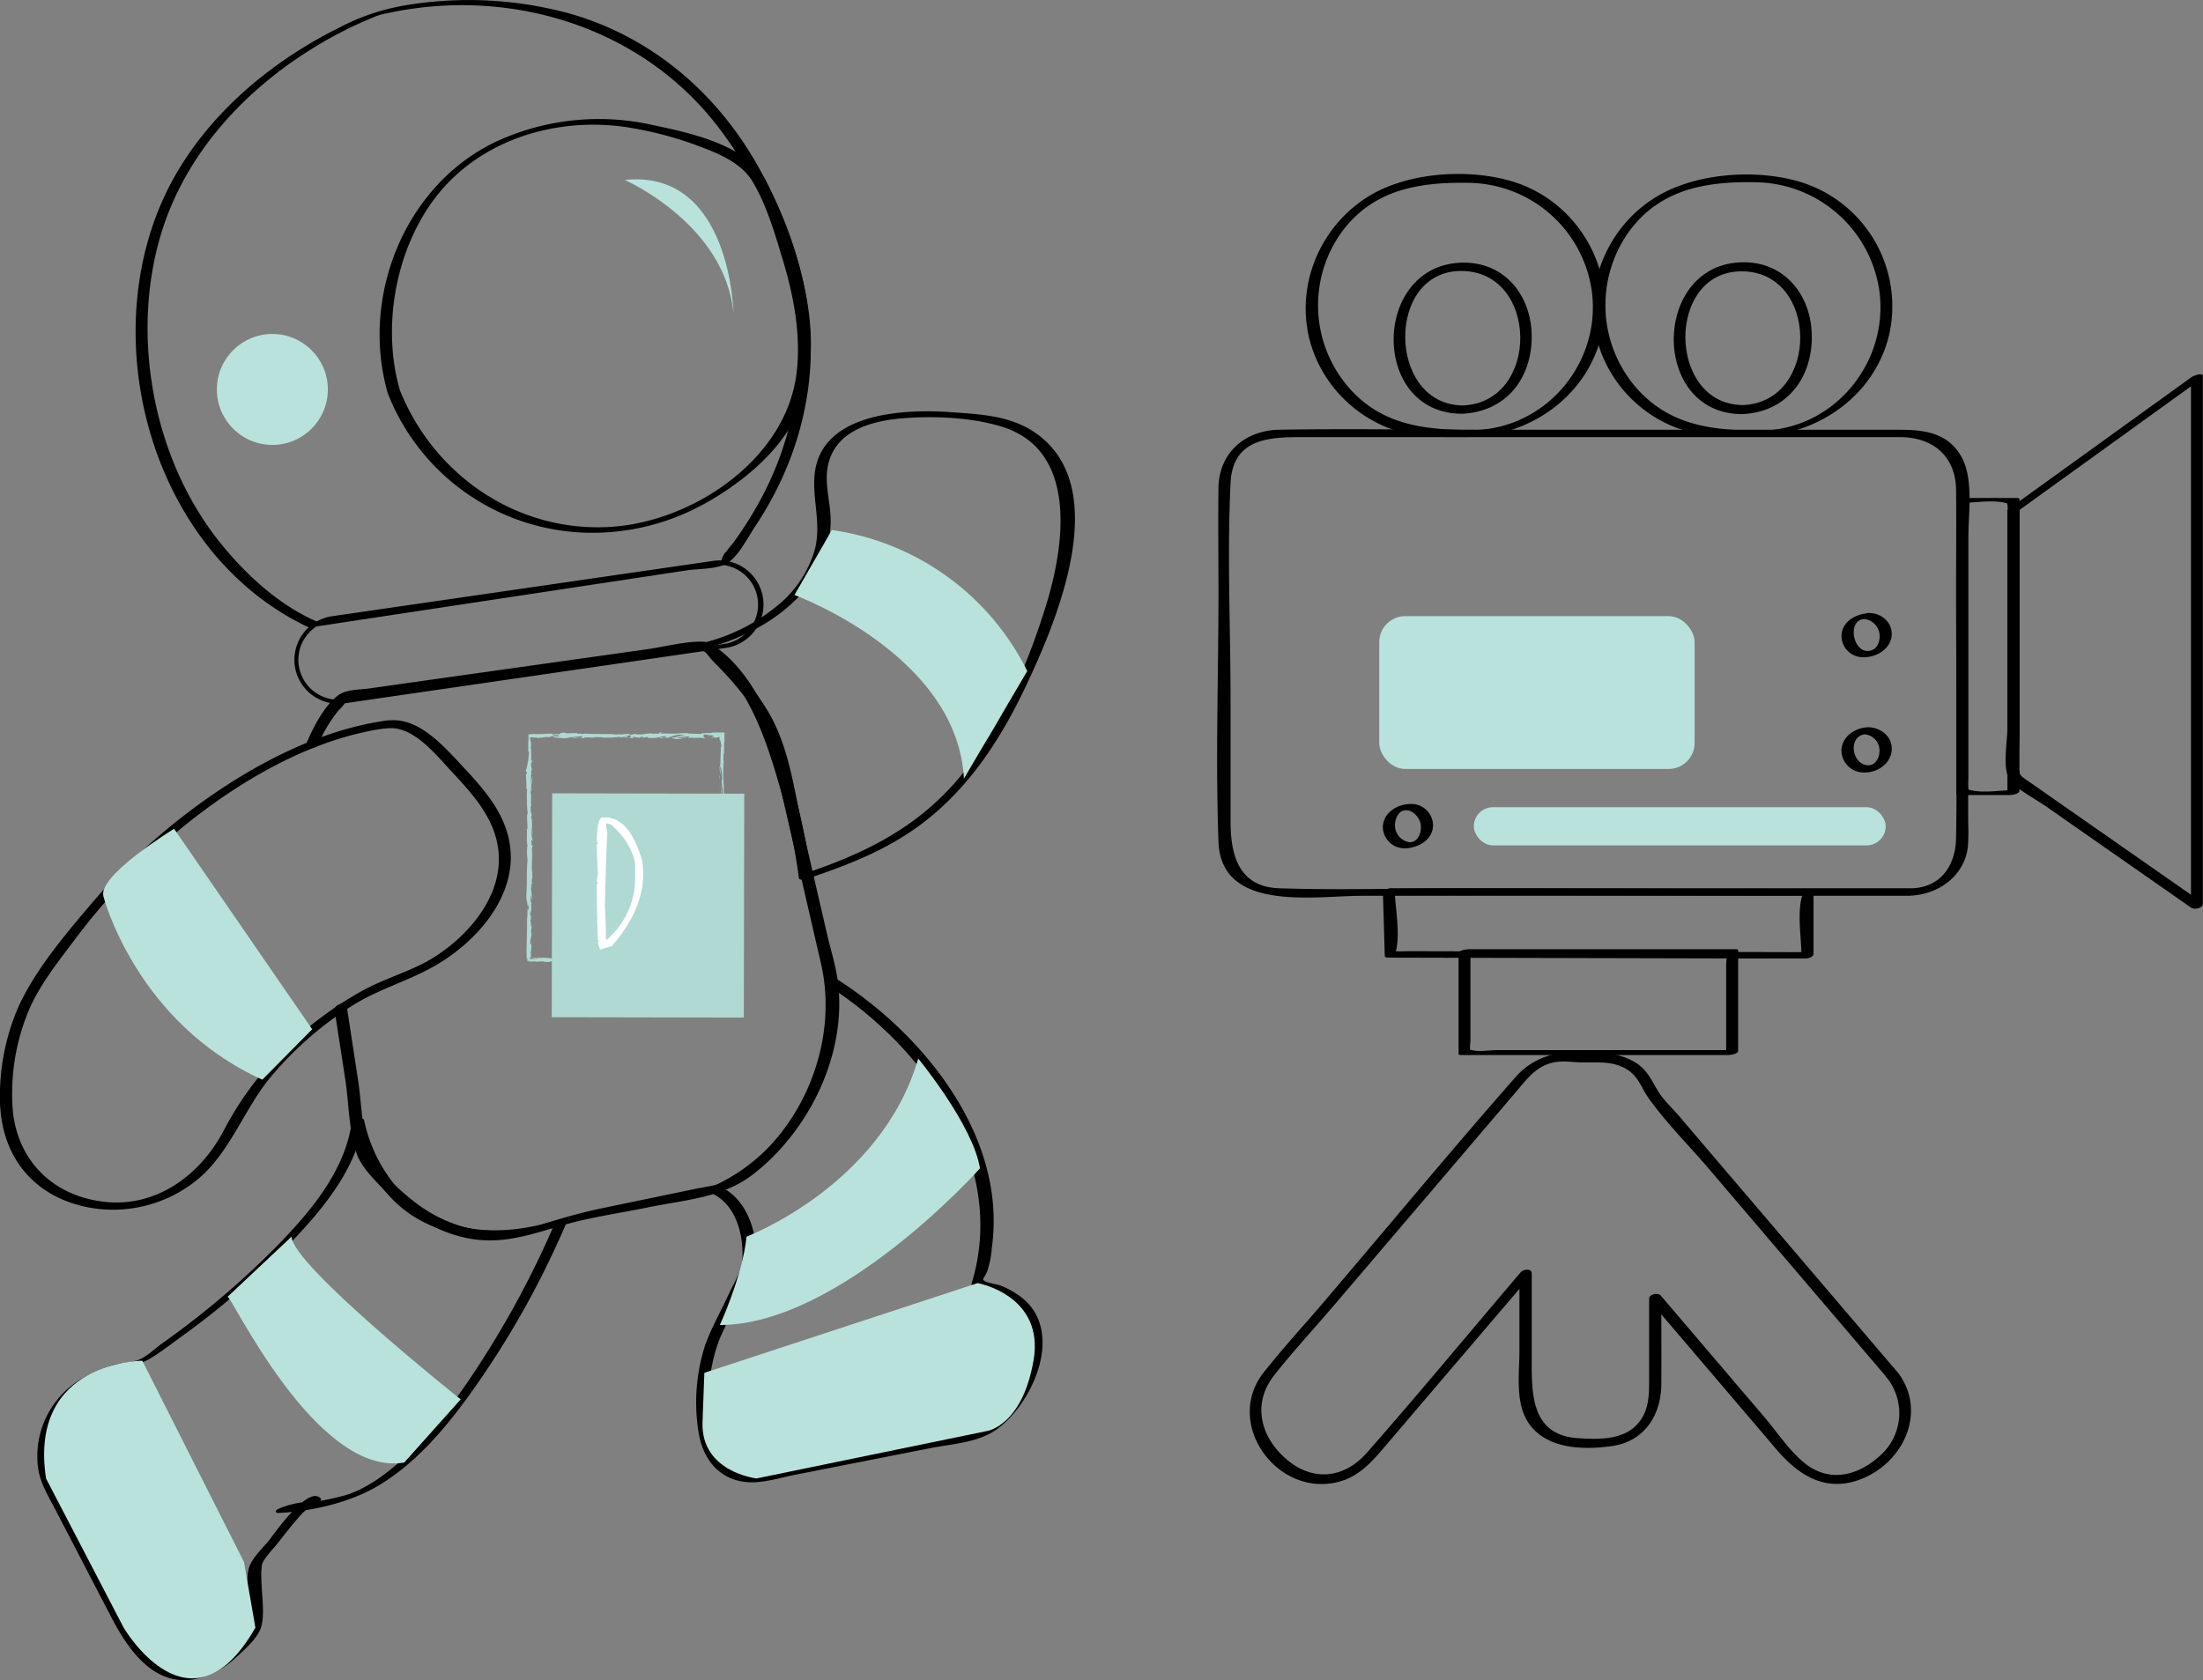 <svg xmlns="http://www.w3.org/2000/svg" viewBox="0 0 529.96 404.25"><rect x="0" y="0" width="529.96" height="404.25" fill="#808080" stroke="none"/><defs><style>.cls-1{fill:#afd9d2;}.cls-2{fill:#fff;}.cls-3{fill:#bae2dc;}</style></defs><title>astro</title><g id="Layer_2" data-name="Layer 2"><g id="Layer_2-2" data-name="Layer 2"><path class="cls-1" d="M174,230.65c0,.3.09.19.11.24C174,230.39,173.92,230.67,174,230.65Z"/><polygon class="cls-1" points="173.72 225.77 173.76 225.86 173.66 225.14 173.72 225.77"/><path class="cls-1" d="M173.73,221.21a17.27,17.27,0,0,0,0,2.47l0,.13.14.37C173.77,223.19,173.68,221.91,173.73,221.21Z"/><path class="cls-1" d="M174.12,218.78c-.07.15-.06-.53,0,.57l0-.11Z"/><path class="cls-1" d="M174.12,219.24c0,.48.06-.31,0,0Z"/><path class="cls-1" d="M174.08,217l.06.63c0-.13.05-.7.08-.49C174.19,216.52,174.15,216.66,174.08,217Z"/><path class="cls-1" d="M174,216.43l0,.32A.55.55,0,0,0,174,216.43Z"/><path class="cls-1" d="M174,217.45l-.05-.7c0,.1-.09.1,0,.32C174,217,174,217.15,174,217.45Z"/><path class="cls-1" d="M174,217.84c0,.36-.07.82-.13.18C173.9,219.23,174,219.05,174,217.84Z"/><path class="cls-1" d="M173.55,221l-.05.47.05.41C173.52,221.66,173.6,221,173.55,221Z"/><path class="cls-1" d="M174.18,213.08s-.1.22-.15.26l0,.47A3.53,3.53,0,0,1,174.18,213.08Z"/><path class="cls-1" d="M174,213.34l-.06-.7C174,213.27,174,213.38,174,213.34Z"/><polygon class="cls-1" points="173.76 216.31 173.89 217.46 173.75 216.09 173.76 216.31"/><polygon class="cls-1" points="174.19 210.41 174.28 210.81 174.15 210.1 174.19 210.41"/><path class="cls-1" d="M174.18,208.64c.07.29.12-.4.17-.09a10.44,10.44,0,0,0-.13-1.26A7.08,7.08,0,0,1,174.18,208.64Z"/><path class="cls-1" d="M174.14,206.66c0,.2.05.4.08.63C174.2,207.08,174.18,206.87,174.14,206.66Z"/><path class="cls-1" d="M174,211.45a1.49,1.49,0,0,0,.11-.55l-.11.28Z"/><path class="cls-1" d="M174,211.19h0v0Z"/><path class="cls-1" d="M174,211.52v-.07A.09.09,0,0,0,174,211.52Z"/><path class="cls-1" d="M173.86,214.48c-.06-.41-.13-1.27-.22-.44C173.71,214.33,173.77,213.86,173.86,214.48Z"/><path class="cls-1" d="M173.85,211.86l0,.75s.07-.15.1,0Z"/><polygon class="cls-1" points="173.82 211.5 173.85 211.86 173.86 211.59 173.82 211.5"/><path class="cls-1" d="M174,207.94a8.6,8.6,0,0,1-.06-1.07c0,.42,0,.86,0,1.28C174,208.21,174,208.39,174,207.94Z"/><path class="cls-1" d="M174,209.52v-.08C174,209.49,174,209.52,174,209.52Z"/><polygon class="cls-1" points="173.99 202.97 173.97 203.03 173.99 203.04 173.99 202.97"/><path class="cls-1" d="M173.93,208.22a2.37,2.37,0,0,0,0,.69v-.76S173.92,208.12,173.93,208.22Z"/><path class="cls-1" d="M174.09,205.58l-.06.55A1.74,1.74,0,0,0,174.09,205.58Z"/><path class="cls-1" d="M174,209.34v0C174.06,209.28,174,209.29,174,209.34Z"/><path class="cls-1" d="M174,209.34a3.87,3.87,0,0,0-.07-.43c0,.2,0,.38,0,.53Z"/><path class="cls-1" d="M173.31,201.78a3.64,3.64,0,0,1,.08,1.62c.07.72.4.25.58-.37,0,0-.08,0-.14-.76-.06.26-.13,1.63-.22,1a3.69,3.69,0,0,1,.09-1.27c-.12.4-.18-1.24-.36-1l.06.86S173.33,201.54,173.31,201.78Z"/><path class="cls-1" d="M174,204.43v.3a10.27,10.27,0,0,1,.13-1c0-.5-.08-.6-.11-.64l0,1.49Z"/><path class="cls-1" d="M174,206.08c-.11-.23-.16-1-.27-.51a5.38,5.38,0,0,0,.13,1.15c0-1.43.06.41.12-.62,0,.28,0,.53,0,.77l.05-.74v0h0c0,.06,0,.08,0,0v0s0,0,0-.07c0-.41,0-.06,0,.07v0h0l-.05-1.43C174,205,174,205.41,174,206.08Z"/><path class="cls-1" d="M173.41,213.28c0-.05,0-.05,0-.05S173.41,213.1,173.41,213.28Z"/><path class="cls-1" d="M173.48,212.69a1.75,1.75,0,0,1,0,.53c0,.29-.05,0-.08,0,0,.2.07.71.13.07l0-.1a5.48,5.48,0,0,1,.19-1.21A2,2,0,0,0,173.48,212.69Z"/><path class="cls-1" d="M173.69,209.34l-.05-1.19-.09.61.06,0C173.58,209.41,173.65,209.26,173.69,209.34Z"/><polygon class="cls-1" points="174.04 202.83 174.16 202.99 174 202.3 174.04 202.83"/><polygon class="cls-1" points="174.03 201.28 174.13 201.34 174.07 200.93 174.03 201.28"/><path class="cls-1" d="M127.8,194l0,.35A2.74,2.74,0,0,0,127.8,194Z"/><path class="cls-1" d="M127.81,191.41l0-.06C127.79,191.47,127.81,191.52,127.81,191.41Z"/><path class="cls-1" d="M159.63,176.36c-.51-.1-1.08-.24-1-.13l.16.11A4.63,4.63,0,0,1,159.63,176.36Z"/><path class="cls-1" d="M133.54,177l.15,0,.35-.11Z"/><path class="cls-1" d="M133.18,177.4l-.67-.07A5.77,5.77,0,0,0,133.18,177.4Z"/><path class="cls-1" d="M127.88,207.82l.11.41C128,207.58,127.94,207.87,127.88,207.82Z"/><path class="cls-1" d="M174,185.39c0-.44.06-.79.07-1.09A3,3,0,0,0,174,185.39Z"/><path class="cls-1" d="M126.65,193q0,.31.06.3C126.69,193,126.67,192.9,126.65,193Z"/><path class="cls-1" d="M174.09,183l0,.24c0,.32,0,.64,0,1A4.22,4.22,0,0,0,174.09,183Z"/><path class="cls-1" d="M154.43,230.23h.12S154.51,230.23,154.43,230.23Z"/><path class="cls-1" d="M169.08,231.35h-.6A4.22,4.22,0,0,0,169.08,231.35Z"/><path class="cls-1" d="M174.09,195c0,.33,0,.05,0,0Z"/><path class="cls-1" d="M173.66,196.64c0-.07,0-.13,0-.13A.27.27,0,0,1,173.66,196.64Z"/><path class="cls-1" d="M173.42,179.74v0C173.4,179.81,173.41,179.8,173.42,179.74Z"/><path class="cls-1" d="M174,195.53l0-.42Z"/><path class="cls-1" d="M174.09,195.47v.28C174.1,195.8,174.11,195.76,174.09,195.47Z"/><path class="cls-1" d="M174.09,194.58c0,.19,0,.36,0,.53,0-.06,0-.09,0-.07Z"/><path class="cls-1" d="M127.7,230.47h0C128,230.43,127.88,230.44,127.7,230.47Z"/><path class="cls-1" d="M151.07,177.47h0Z"/><path class="cls-1" d="M149.89,177.55a2.86,2.86,0,0,1,1.17-.09l-.39-.32Z"/><path class="cls-1" d="M127.82,200l.09-.83c.16,1,.11,1.73.25,1-.34-.12,0-3.23-.37-3.34l.07-.55c0,.16,0,.18,0,.34.17-1.07-.24-.79-.19-2.16,0-.48.08-.81.12-.49l-.09-1.06c0-.31.07-.24.06.07l0-1.62h0c-.05-.23-.13-.76-.17-1,0-.42,0,.2.08.1l-.08-.9c.09-.37.17.38.16,1,.34-.84-.09-.75.11-2.56l0,.85a13.62,13.62,0,0,0,.24-2.17c-.06.23-.3,1.92-.39,1a5.2,5.2,0,0,0,0-1.17c.12,0,.09-.51.08-1.16l.16.05a3.94,3.94,0,0,0-.2-1.05,1.86,1.86,0,0,1,.25-1.12c0-1.24-.2.86-.23-.61a19.36,19.36,0,0,0-.09-3c.06-.72.1.12.14-.13l-.12-.65c0-.15,0-.1.06-.08-.05-.52-.16-.07-.2-.86-.08-.07,0-.33,0-.55l.59.09a4.21,4.21,0,0,0,.94,0c.26,0-.12.1,0,.16,1.44-.13,1.23-.09,2.41-.27l1,.11c-.74-.12.21-.26,1-.38-.26,0-.48-.11-.63-.13l1.32-.08c.16,0,0,.08-.19.14l.24,0c.47.06.23.15-.11.24l-.48-.1c-.32.09-.63.2-.56.29l.43,0c-.08,0-.14,0-.1.07a1.43,1.43,0,0,0,.4-.06l.3.18.07-.07,1.73.11a33.1,33.1,0,0,1,4.28-.51c-.49.13-.1.22-.13.37a18.46,18.46,0,0,0-2.54,0c.53,0,.41.1.28.12l1.81-.14c0,.12.39.09.86.14-.35-.25,1.36-.16,2.1-.24,0,.09-.14.17-1,.15,1,.19,1.29-.29,2.26-.13a1.15,1.15,0,0,0-.42,0c.51-.07,1.77,0,1.47.06h-.22a23,23,0,0,0,4.67-.21.84.84,0,0,1-.28.3l2.61-.71c-.23.18.65.62-.57.72a8.26,8.26,0,0,0,1.52,0c-.24,0-.6-.27-.27-.28a16.06,16.06,0,0,0,1.71.28c-.35,0,0-.32.61-.31-.09,0,0,.28-.16.31l1.4-.28c-.35,0-.07.24.25.32-.15-.06,1.21,0,1.58,0l-.59-.07c1.57.05,1.56-.39,3.12-.37-.19.06-.47.35.33.39a10.56,10.56,0,0,1,3-.8l.26.09,1.06-.1a36.22,36.22,0,0,1-3.53.85,4.16,4.16,0,0,0,1,.09c.31.08-.49.12-.75.12l2.06,0c-.09-.17,1.58-.16,1.5-.3l-2.24.17c-.09-.17,1.3-.48,2.76-.44.37.06-.28.29-.25.35a8,8,0,0,1,1.52-.07l-.62.09a18.71,18.71,0,0,1,2.3-.06c.34,0,1,.22,1.07.12-.55-.19-.66-.78-.29-.93.12,0,1.77.19,2.15.29.56.15-.83.35-.36.48a1.57,1.57,0,0,1,.46-.12c.35,0-.15.14.62.13.16-.17,1,0,.29-.15a2.71,2.71,0,0,1,.5,0,5.48,5.48,0,0,0,0,.7c.11-.28.37.79.42,1.55,0,0-.1.12-.13.2,0,1.55-.09,2.38-.1,3.81,0,.14-.09.83-.16.53a5.17,5.17,0,0,1,.09.85c-.15.85,0-1-.2-.34a10.08,10.08,0,0,1,.19,1.78,6.39,6.39,0,0,0,0-2.09c.22,0,.43,1.1.53,2.6,0,1.2-.14.52-.11.73,0,2.24.37,1.91.21,3.77-.14.74-.27,0-.36.2,0-1,.08-1.5.08-2.16l-.07.82a7.17,7.17,0,0,1,0-1.32c-.12.62,0,3.79-.15,5.53.05.3.09.84.15.58l0-.54c.11-.51.15,1,.2.33a15.51,15.51,0,0,1,.13,2.6l-.16.19a2.65,2.65,0,0,0,0-1c.07.44-.21,1.59,0,2.06l.11-.72a16.71,16.71,0,0,1,.18,2.57c.16-.42,0-.22.17-.87-.23.57,0-2.34-.22-1.44.2-.66.09-1.15.26-2-.05,0-.09.31-.07-.46a1.46,1.46,0,0,1,0-.17v0s0,0,0,0a2.35,2.35,0,0,1-.07.39c-.12-.38-.11-1.6-.17-2s.05.19.11-.06l-.09-.61c.11-.07.19-1.22.25-.14v-1a10.44,10.44,0,0,0,0-1.84c0-.45-.12-1.15,0-.75l-.07-1.52,0,0a40.53,40.53,0,0,1,0-4.79,17.7,17.7,0,0,1,0-1.88l.1-.16c0-.65.1-1.94,0-2.22a3.4,3.4,0,0,0,.12-.81v-.86c0-.37,0-.76,0-1.15l-2.07,0c-.4,0-.76,0-1,0l0,.13c-.79,0-1.54,0-2.51.08l.06.11c-.84.09-2.16-.09-3.49-.08a2.09,2.09,0,0,1,.67,0c-1.59-.26-3.35.18-4.79,0a4.09,4.09,0,0,1-.86,0h-.06l-.5-.06.42.06c-.28,0-.7,0-1.11,0l-.17-.12h-.1c-.4,0-.32.06-.11.15-.2,0-.39,0-.54.07-.33-.19-1.08.07-1.53-.14a15.28,15.28,0,0,0-2.28.28s-.14,0,.08,0a6.45,6.45,0,0,0-1.32,0l-.2-.16-1,.21c-.6-.1-.86-.15-.25-.27-1.46.18-1.18.07-2.42.25l.06-.1a9.1,9.1,0,0,1-1.42.05c-1-.19-4.9,0-7.45-.22.49.3-1.18-.13-1.28.1-.15-.07-.5-.11-.09-.17a20.67,20.67,0,0,0-2.85.07c-.15-.07.28-.1.15-.14a1.66,1.66,0,0,1-.55,0c-.13,0,.19-.06.4-.09-1.33,0-1.46.22-1.56.42a3.29,3.29,0,0,0-1.49.05c-.24-.07-.63-.13.2-.16a15.33,15.33,0,0,0-2.88.06,3.28,3.28,0,0,0-.77,0c-1.09,0-1,0-2.43,0l.4,0a1.32,1.32,0,0,1-.51.1c0,.19,0,.38,0,.62s0,.56,0,.8l0,0c-.14,1.89.07.82-.09,2.68l.12-.1c.25.17-.16,1.65-.06,2.73L127,183a15.92,15.92,0,0,1-.39,2.24c0,.13,0-.2-.05-.38-.16,1.55.15.2.19,1.36-.09.21-.22-.28-.23.5a29.94,29.94,0,0,1,.1,3.32c.07-.23.13-.47.18.07a16.49,16.49,0,0,0,0,3c0,.11,0,.15-.05.15a24.07,24.07,0,0,0,.2,2.42c-.42.59.19,3.92-.19,3.9l0,1.94,0,0a7.83,7.83,0,0,0,.15,2.11c0,.29-.06.08-.08.05a14.7,14.7,0,0,0,.12,3.51l-.12.16c.07.41-.2,2.61-.06,4.38,0,0,0,0-.06-.19.15,2-.35,4.77.1,5.51l.11,1.31c0-1.7.2.26.27-.44,0,.67-.14,1.73-.16.91l0-.13c-.23-.31-.08,2.11-.24,2.07,0,1.67,0,3.33-.07,5l-.05,2.42q0,1.38,0,2.73c.06-.23.12-.43.18-.61v.94h.56c.37,0,.51.14-.68.13a5.65,5.65,0,0,0,1.23,0,2,2,0,0,0,.43-.06c.1,0,.16,0,.16-.05,1.53.08-.59.21-.12.22l.63,0-.14,0a6.13,6.13,0,0,1,1.5-.14c.59,0,.31.11.54.12,0,0,.08,0,.36,0l1.38,0-.55-.15c.61-.07,1.29,0,.66-.16.93.26,5.15.11,5.72.18a20.08,20.08,0,0,1,2.75-.08c-.26,0-.42-.19.49-.17-.33.33,1.65.15,2.38.39-.65-.16,2.57,0,1.55-.26.75,0,0,.12.61.2,1.8-.13,4,.09,6.18.05,0,0-.34-.11.13-.17l1.17.22c.44,0,.41-.25,1.21-.1-.11,0-.28-.09,0-.11,4.35.23,8.88-.15,13.29.26-.6-.09-.2-.1.26-.1-.3,0,0-.11,0-.17l1.84.17c.34-.16,2,0,2.18-.16l-.59,0c.78-.18-1.08-.41-1-.65-.87.21-2.3-.32-3.73,0-.31-.05.27-.08.1-.13a4.93,4.93,0,0,1-1.61.07l.1,0c-2.28,0-3.26-.09-5.82-.16l.19.12a7.67,7.67,0,0,1-.92-.08c-.63.17,1.54,0,1,.21-.73-.25-3.88,0-4.37-.29-.85,0,.25.14-.6.13l-.22-.07-.22.09c-.55,0-.83-.11-.85-.17a4.61,4.61,0,0,0,.52,0c-.72-.09-2,0-2.27,0l.81,0c-2.31.07-5.13,0-7.36.11l.17.06c-1.7.1-1.36-.07-3.23,0h.07a9.68,9.68,0,0,1-1.39.07c.47-.06-.89-.13-.27-.2a8.48,8.48,0,0,0-2.13.29l-.28-.09a5.25,5.25,0,0,1-1.39.15c.77-.08-.59-.15.26-.25-1.95-.21-2.91.2-3.8-.1-.9.26,1.69.15,1.19.2.42.09-.75.19-1.36.17a16,16,0,0,0-2.64-.33l.32,0c-.59-.07-1.15.09-1.87,0-.41.15-.94,0-1.06.19l1.45-.05a18.48,18.48,0,0,1-2.34.19l0-.35a1.87,1.87,0,0,1,.08.25l.28,0a.78.78,0,0,0-.22,0,1.81,1.81,0,0,1,0-.52c.09,0,.11.19.11.41l.49,0a6,6,0,0,0,.88-.06,3.89,3.89,0,0,0-.9,0c-.14,0-.23,0-.09-.09a.61.61,0,0,1-.34.12,3.54,3.54,0,0,1,0-.45,5.13,5.13,0,0,0-.07-1.07l.11.07c0-.16-.07-.51-.07-.82l.16.56c-.13-.87.12-1.67,0-2.5,0,1.74-.15.39-.24,1.13-.15-2.14.32-1.23.26-3.63,0,.33-.07,1.22-.12.71a10.48,10.48,0,0,1,.13-1.33c0-1.59-.12.24-.19-.44.14-.54-.06-.78-.1-1.47h.12c.08-1.8-.25-.48-.16-2.1l.17.69,0-.85.13.17a10.65,10.65,0,0,1,0-2.11c-.08.21-.22-.12-.22-.92.07-.55.11.3.1-.83a1.82,1.82,0,0,1,.06,1c0,.05.07.25.11.3a15,15,0,0,0,0-1.88,2.76,2.76,0,0,1,0,.44l-.16-1.65c0-.25.08-.05.11.15,0-.33-.06-.56-.07-1.05.1.13.2.1.24.79l-.1-1.57c0-.1.11-.8.15-.6.06-.87-.19-2.13-.11-3.28a2.55,2.55,0,0,1,0-.43,22.78,22.78,0,0,0,0-3.32l.17-.73c0-1-.22,1-.28-.69-.06-1.18.15-.44.2-.86a9.17,9.17,0,0,1-.12-2.7C127.83,199.41,127.8,199.69,127.82,200Zm-.06-12.4a2.77,2.77,0,0,1,0,.9A1.57,1.57,0,0,1,127.76,187.63Zm7.61-10.44a2.31,2.31,0,0,1-.77,0A5.25,5.25,0,0,1,135.37,177.19ZM174,191.43v0C174,190.87,174,191.06,174,191.43Zm-.05,1.12c0,.11,0,.1.05,0a2.36,2.36,0,0,1,0-.61A1.35,1.35,0,0,0,174,192.55ZM131,231.29l-.21,0C131.28,231.22,131.14,231.25,131,231.29Z"/><path class="cls-1" d="M133.23,177.35c-.07,0-.09,0-.1-.07S133,177.33,133.23,177.35Z"/><path class="cls-1" d="M127.86,207.74v0l0,0Z"/><path class="cls-1" d="M171.74,177.5a2.09,2.09,0,0,1-.44-.07S171.39,177.49,171.74,177.5Z"/><path class="cls-1" d="M174.14,198.44l0-.71a4.32,4.32,0,0,1,0,.64S174.14,198.22,174.14,198.44Z"/><path class="cls-1" d="M173.38,204.63c0,.1,0,.22,0,.32l0,0C173.45,204.48,173.41,204.17,173.38,204.63Z"/><path class="cls-1" d="M173.74,199.1c-.1.06-.07.51-.05,1V200C173.83,200.16,173.78,199.63,173.74,199.1Z"/><path class="cls-1" d="M173.69,200.22c0,.15,0,.31,0,.46S173.7,200.49,173.69,200.22Z"/><path class="cls-1" d="M174,194c0,.23.13.15.09.28C174.23,194.5,174,192.66,174,194Z"/><polygon class="cls-1" points="173.4 199.5 173.53 199.33 173.43 199.05 173.4 199.5"/><path class="cls-1" d="M173.5,195.56l0,.8s0,.09,0,.21A6.48,6.48,0,0,0,173.5,195.56Z"/><path class="cls-1" d="M173.51,196.57a5.94,5.94,0,0,0,0,.65C173.53,197.08,173.52,196.78,173.51,196.57Z"/><polygon class="cls-1" points="173.37 198.41 173.39 198.18 173.4 197.62 173.37 198.41"/><path class="cls-1" d="M173.54,187l0-.87c0-.09-.07.14,0,.47S173.5,187.12,173.54,187Z"/><path class="cls-1" d="M173.19,189.62a1.32,1.32,0,0,1,.1-.38l-.15,0Z"/><path class="cls-1" d="M173.16,187.08c0-.09-.12-1.26-.11-.16C173.09,187,173.13,187.88,173.16,187.08Z"/><polygon class="cls-1" points="170.4 177.07 170.62 177.07 170.59 176.81 170.4 177.07"/><path class="cls-1" d="M158.83,177.65c1,.07.25-.15,1.18-.07.24-.06-.76-.07-.51-.12C158.88,177.52,158.55,177.49,158.83,177.65Z"/><path class="cls-1" d="M159.5,177.46l.32,0Z"/><polygon class="cls-1" points="171.51 231.5 172.18 231.55 171.75 231.46 171.51 231.5"/><path class="cls-1" d="M172.79,231.31l.15.16.4-.15A2.48,2.48,0,0,1,172.79,231.31Z"/><path class="cls-1" d="M128.09,185.79l0,0a2.11,2.11,0,0,0-.05.57Z"/><polygon class="cls-1" points="127.95 194.79 127.96 194.63 127.81 194.92 127.95 194.79"/><path class="cls-1" d="M128.13,202.34l0-1C128.13,202,127.94,202.42,128.13,202.34Z"/><rect class="cls-1" x="128.94" y="194.78" width="53.88" height="46.21" transform="translate(-62.3 373.34) rotate(-89.89)"/><path class="cls-2" d="M145,196.69h.56q5.88,0,8.9,10.34a23.77,23.77,0,0,1,.27,3.35q0,8.55-7.56,17.29l-2.79.83a6.81,6.81,0,0,1-.56-1.95h.28l-.28-.56q-.26-7.35-.25-12.29v-.83a.24.24,0,0,1,.28-.28.24.24,0,0,0-.28-.28,8.15,8.15,0,0,1,.29-2c-.19-2.5-.27-4.64-.27-6.41v-.56a.25.25,0,0,1,.28-.28l-.28-.55v-1.12Q143.76,196.69,145,196.69Zm.83,1.4v.28a8.07,8.07,0,0,0,.28,1.95q-.3,5.13-.6,17.85.27,4.54.27,8.1a19.55,19.55,0,0,0,7-15.62v-2.79q-.86-5.1-5.84-9.49Z"/></g><g id="Layer_3" data-name="Layer 3"><path d="M76.5,149.68C66.85,145.6,58.29,137.52,52,129.36,37.06,109.93,31.79,82,38.15,58.36c5.28-19.63,19.17-35.42,36.1-46.12A95.52,95.52,0,0,1,89.5,4.31a13.82,13.82,0,0,1,3.7-1.14c29.34-6.36,61,3.16,79.53,27.34,10.61,13.85,18.43,32.25,19.36,49.9A75.85,75.85,0,0,1,183.6,119a87.54,87.54,0,0,1-7.4,11.87,16.45,16.45,0,0,0-1.75,2.28c.67-1.41-2,2.75-.31,1.61-.1.06-.27,0-.36.05-.93.61-3.34.51-4.4.67L78.15,149.27l-2.58.39c-1.24.19-2.53,1.55-.5,1.24l90.17-13.66c2.76-.42,7.35-.21,9.81-1.79,2.65-1.71,4.81-6.06,6.56-8.7a84.59,84.59,0,0,0,6.63-11.92,76.73,76.73,0,0,0,6.17-21.29c2.53-18.72-2.88-37.14-12-53.43C172.48,22.35,156.7,8.84,137,3.25a92.28,92.28,0,0,0-39.3-2,52.73,52.73,0,0,0-16,5.35C66,14.4,51.62,26.13,42.63,41.39c-20.94,35.53-8,89,29.3,108.42.72.38,1.46.76,2.21,1.08S77.48,150.09,76.5,149.68Z"/><path d="M81.4,169.34a10.6,10.6,0,0,1-10.47-9.06,10.61,10.61,0,0,1,8.95-12L171.33,135a10.58,10.58,0,1,1,3,20.94L82.93,169.23A11.48,11.48,0,0,1,81.4,169.34Zm91.47-33.49a9.3,9.3,0,0,0-1.39.11L80,149.27a9.58,9.58,0,0,0,2.76,19l91.46-13.32h0a9.59,9.59,0,0,0-1.37-19.07Z"/><path d="M96.19,93.87c-4.91-17-.17-38.6,12.67-50.95,11-10.62,27.19-14.58,42.12-12.28a87.72,87.72,0,0,1,17.08,4.5c4.66,1.74,10.24,4,12.94,8.48,3.37,5.54,5.44,12.71,7.3,18.86,2.64,8.74,4.43,18.12,3.33,27.27-2.52,20.87-25.12,35.93-45,37.05-22.3,1.26-42.26-12.48-50.44-32.93-.32-.81-3.17.09-2.9.78a52.8,52.8,0,0,0,47.62,33.53A55.48,55.48,0,0,0,168,122c9.17-4.77,19.36-12.71,23.71-22.31,7.79-17.21.65-39.7-7.23-55.72-4.56-9.25-18.89-12.07-28-14a58.87,58.87,0,0,0-36.73,3.92C97.53,44.16,86.55,71.24,93.29,94.65,93.52,95.43,96.41,94.64,96.19,93.87Z"/><path d="M93.22,173.35c-18.75,2.51-37.31,13.42-51.7,25.06a148.85,148.85,0,0,0-19.9,19.47c-6.19,7.29-13.18,15.63-17.17,24.35A53.84,53.84,0,0,0,0,265.15c.33,12.66,7.49,22.15,20,25.12a32,32,0,0,0,27.81-6.7c7.65-6.49,11-16.89,17.42-24.55a83.85,83.85,0,0,1,19.46-17c6.44-4.08,13.75-6,20.23-9.8,9.35-5.42,18.55-15.62,17.93-27-.49-9.16-6.67-15.58-12.58-21.91-4.28-4.58-10.11-10.87-17-9.91-1.5.21-2.31,2.16-.32,1.88,6.18-.86,11.63,6,15.4,10.06,5.7,6.1,11.62,12.47,11.66,21.38,0,10.21-8.12,19.17-16.46,24.15-4.76,2.84-11.38,4.69-16.73,7.72a88.42,88.42,0,0,0-18,13.4,77.18,77.18,0,0,0-14.95,19.95c-5.5,10.59-15.92,18.49-28.32,17.29S4.37,279.66,3.1,267.42a51.78,51.78,0,0,1,3.75-24.11c2.6-6.27,7.37-12.2,11.43-17.6a152.94,152.94,0,0,1,18.5-20.48c15-13.78,35.38-27.22,56.12-30C94.41,175,95.21,173.08,93.22,173.35Z"/><path d="M169.62,156c10.52-2.52,21.85-9,27.15-18.67a25.42,25.42,0,0,0,3.06-12c0-4.78-1.8-9.48-.43-14.22,2.3-8,11.17-10,18.49-10.52s16.06-.1,23.12,2.08c18.54,5.74,15,28.94,10.57,43.2-4.75,15.27-11.73,31.35-22.62,43.31-9.79,10.75-22,16.56-35.5,21.06l1.63.27a149.52,149.52,0,0,0-5.43-24.75c-3.46-11.31-8.48-24.62-19.06-31.13-.74-.45-3.43.66-2.32,1.34,10.86,6.68,15.74,21,19.09,32.63a150.4,150.4,0,0,1,4.82,22.69c.07.57,1.35.37,1.63.27,10-3.32,19.53-7,28-13.39,11.34-8.59,19-20.43,25-33.15,7.29-15.41,21.14-47.71,2.3-60.83-6-4.2-13.33-4.51-20.23-5-11.73-.86-32.33.13-33,16-.25,6,1.74,11.48,0,17.53a27.26,27.26,0,0,1-9.43,13.46,44.78,44.78,0,0,1-17.27,8.5C167.52,155.05,167.88,156.37,169.62,156Z"/><path d="M80.48,243l2.6,16.87c.86,5.59.84,12.42,2.73,17.76,1.14,3.24,4.38,6.4,6.7,8.79,5.28,5.44,11.82,9.7,19.28,11.38,8.94,2,16.06-.86,24.47-3.22,6.31-1.76,13-2.69,19.37-4,9.09-1.89,18.21-2.27,25.65-8.1C194.75,272,203.87,253.37,201.53,236c-.52-3.85-1.77-7.74-2.64-11.52l-5.54-24c-2.29-9.91-3.36-20.63-8.69-29.46A68.74,68.74,0,0,0,173.31,157c-1.84-1.76-2.47-2.6-4.66-2.61-4.23,0-8.82,1.25-13,1.84L107.6,163l-18.8,2.66c-2.28.32-5.4.21-7.32,1.56-3.39,2.41-6.17,7.87-7.73,11.58-.64,1.53,2.27,1.55,2.78.34A34.56,34.56,0,0,1,81.39,171a12.34,12.34,0,0,0,1.86-2.19c.34-.9,1.84-.82-.57-.18a18.3,18.3,0,0,1,2.34-.33l14.25-2,44.91-6.36,18.16-2.57a32.63,32.63,0,0,1,5.27-.75c2.9.09,1.24-.23,4.53,3.09,5.05,5.11,10.71,11.82,13.05,18.8,1.26,3.73,1.82,7.86,2.7,11.69l9.6,41.62c3.44,14.9-1.22,31.23-11.2,42.75A42.67,42.67,0,0,1,175,284.21c-1.23.67-.26.23-1.3.53-2.2.63-4.53.94-6.76,1.4l-22.1,4.59c-5.49,1.14-10.19,2.56-15.48,4.2-10.79,3.34-21.65.76-30.31-6.24-3.54-2.87-8.61-7.41-10.35-11.87-1.53-3.9-1.77-11.83-2.53-16.71l-2.74-17.85c-.21-1.35-3.12-.62-2.9.78Z"/><path d="M74.2,179.57c.63,0,3.29-1.2,1.88-1.2-.63,0-3.29,1.2-1.88,1.2Z"/><path d="M198.92,237c23.54,14.93,43.62,43.19,34.8,71.89-.11.35.29.62.58.67,5.32.94,11.19,4.17,13,9.55,2.65,8-3.65,21.83-11.59,25.14-2.8,1.17-6.22,1.37-9.17,2l-22.94,4.52c-5.68,1.12-11.39,2.12-17,3.36a21.56,21.56,0,0,1-5.17.78c-14.93-.41-11.85-25.12-7.9-33.69l5.28-11.42c.83-1.81,2.2-3.85,2.61-5.82,1.43-6.7-1.84-15.92-8.4-18.5l-.55,1.39c19.72-8.76,31-29.82,29.11-50.94-.1-1-3-.4-2.9.78,1.82,19.95-8.61,40.5-27.39,48.84-.37.17-1.44,1.05-.55,1.4,6.2,2.44,8.2,10,7.83,16.14-.18,2.86-2.29,6.16-3.64,9.1-1.74,3.77-3.89,7.55-5.29,11.46a44.93,44.93,0,0,0-1.48,21.64c1.29,6.71,5.75,11.4,12.76,11.39,3.37,0,6.94-1.13,10.23-1.78l33.07-6.52c5.32-1,11.32-1.28,15.81-4.63,8.52-6.34,15.81-22.88,6.23-31.13a20.24,20.24,0,0,0-5.4-3.22c-.9-.38-3.69-.7-4.27-1.36-.27-.31.37-.9.85-2a22.83,22.83,0,0,0,1.15-5.68,47.87,47.87,0,0,0,.29-10.5c-1.81-22.32-19.26-42.64-37.61-54.28C200.35,235,197.7,236.25,198.92,237Z"/><path d="M84.66,270.24a36.71,36.71,0,0,0,10.11,18.7c11.08,10.89,27.11,9.7,40.83,5.28l-2-.18a225.24,225.24,0,0,1-18.11,34c-5.52,8.57-11.74,17-19.43,23.78-3.69,3.26-7.88,6.28-12.59,7.86a66.82,66.82,0,0,1-9.12,1.91c-1.39.25-4.39.23-5.65,1-1.66,1.05-.47.91.63.91a15.78,15.78,0,0,0,3.49-.81c1.24-.32,3.67-.57,4.42-1.8a.22.22,0,0,0-.08-.28c-2.9-3.49-11.42,8.74-12.31,9.87-1.48,1.87-4.15,4.31-4.9,6.6-1,3,0,8,0,11.21,0,3,.09,3.69-1.71,6-2.8,3.66-6.73,7.84-11.5,8.47-10.1,1.34-15.43-11.27-19.31-18.72l-12.6-24.23c-1.8-3.46-2.9-5.6-3-9.56-.21-9.68,5.63-17.31,14.72-20.52,3.22-1.13,6.72-1.08,9.63-2.86,2.36-1.43,4.58-3.15,6.81-4.77a203.54,203.54,0,0,0,26.67-22.81c7.84-8.13,16.27-18.14,17.83-29.74.11-.85-2.77-.32-2.87.46-1.63,12.09-10.59,22.33-18.85,30.68A206.13,206.13,0,0,1,39,323.26c-1.68,1.21-3.78,3.28-5.76,4-1.52.54-4.35.67-6.27,1.27a33.94,33.94,0,0,0-7.2,3.16A21.61,21.61,0,0,0,9,351.36c.14,4.62,2.05,7.52,4.17,11.61L26.7,389c3.94,7.58,9.9,16.53,19.61,15.14a20.14,20.14,0,0,0,10.33-5.21c2-1.75,5.3-4.68,6.15-7.33,1-3.22.1-8.12.1-11.5a15.42,15.42,0,0,1,.19-3.85c.8-1.78,2.67-3.55,3.86-5.08,1.88-2.42,3.78-4.84,5.86-7.1.39-.42,2.45-2,2.54-2.46,0-.17-1-.3-1.62-.23a22.57,22.57,0,0,0-6.85,1.74c-.81.42-.67,1,.25.93,8-.4,17.17-2.5,24.08-6.67,9.09-5.49,16.21-14,22.33-22.58a215.17,215.17,0,0,0,23-41.19c.32-.75-1.77-.24-1.95-.18-14.1,4.53-29.65,4-39.54-8.22a36.63,36.63,0,0,1-7.46-15.72C87.43,268.74,84.51,269.41,84.66,270.24Z"/><circle class="cls-3" cx="65.52" cy="93.71" r="13.35"/><path class="cls-3" d="M54.73,312.06c.8-.68,21.27,43.52,42.51,39.87l13.58-15.2s-40.71-32.4-40.67-39.17Z"/><path class="cls-3" d="M179.6,297.56s32.42-12.24,41.29-42.84c0,0,13.15,15.92,14.86,26.42,0,0-33.63,37.68-62.58,37.69C173.17,318.83,178.6,307.08,179.6,297.56Z"/><path class="cls-3" d="M34.23,327.42s-27.49,0-23.15,28.35l18.67,35.89s16,27.43,31.69,0L58.7,375.87Z"/><path class="cls-3" d="M169.44,330.34l65.74-21.59s16.21,2.88,13.44,18.67-11.23,16.93-11.23,16.93L182,355.75S168.64,354.26,169,342.3Z"/><path class="cls-3" d="M24.91,215.8s7.81,30.23,38.19,44l12-12.13L41.88,199.43S23.23,210.81,24.91,215.8Z"/><path class="cls-3" d="M191.12,143.17s39.2,14.33,40.76,44.19l15.24-25.88a62.2,62.2,0,0,0-47-33.94Z"/><path class="cls-3" d="M150.29,43.3s24.18,10.59,26.17,32.18C176.46,75.48,175.9,40.64,150.29,43.3Z"/><path d="M449.62,147.54c-2.95.16-6.21,1.77-6.6,5a5.14,5.14,0,0,0,5.26,5.6c2.81.05,6-1.6,6.68-4.54.72-3.27-1.88-5.91-5-6.08a2.79,2.79,0,0,0-2.05.55c-.31.36-.47.83.23.86a4.15,4.15,0,0,1,3.82,2.83c.59,1.7,0,4.28-1.92,4.78-4.29,1.11-5.84-7.36-1.58-7.59.5,0,1.71-.19,1.92-.75S450.19,147.51,449.62,147.54Z"/><path d="M449.22,175c-3.07.17-6.17,2.3-6.24,5.61a5.37,5.37,0,0,0,5.68,5.27c2.93,0,6-2,6.39-5.11.38-3.34-2.36-5.61-5.46-5.78-1.15-.06-3.07,1.6-1.12,1.7a3.92,3.92,0,0,1,3.6,3.15c.36,1.78-.58,4.43-2.75,4.3-4-.22-4.79-7.23-.48-7.46C450.3,176.6,451.22,174.9,449.22,175Z"/><path d="M456.38,330.08,414.53,281,403.9,268.52c-1.56-1.84-3.62-3.69-4.89-5.74-1.89-3.06-2.79-5.66-6.28-7.51-4.48-2.4-10-2.1-14.89-2a17.36,17.36,0,0,0-13.52,6.21c-15.31,17.43-30.12,35.33-45.17,53-5,5.91-10.35,11.68-15.16,17.78-9.54,12.09,2.91,29.75,17.55,26.43,5-1.14,8.1-4.5,11.25-8.19L346,333l22.19-26-2.67-.28v18.17c0,5.73-1.15,13,2.46,17.89,4.38,6,13.25,6.16,20,5.15,7.63-1.16,11.62-7.47,11.67-14.75.05-7,0-13.95,0-20.93l-2.79.75,30.52,35.8c5.12,6,11.49,10.26,19.77,7.32,10.69-3.8,16.68-16.44,9.29-26-.77-1-3.54.11-2.66,1.25a13.61,13.61,0,0,1-1.46,18.85c-5.14,4.77-12.07,6.69-18.06,1.95-3.8-3-6.79-7.63-9.9-11.28l-24.84-29.14c-.62-.73-2.8-.39-2.8.75v19.68c0,3.8-.09,7.51-2.84,10.53-3.49,3.85-9.49,3.67-14.33,3.35-11.65-.78-11.07-11.41-11.07-20V306.44c0-1.34-2.09-1-2.67-.28-12.35,14.49-24.48,29.2-37.06,43.48-5.31,6-12.69,6.94-19,1.73s-8.79-13.38-3.23-20.44c4.43-5.62,9.33-10.93,14-16.38l44.14-51.78c2-2.32,3.86-4.91,6.66-6.28,3.07-1.51,5.56-1,8.71-.86,3.81.15,7.6-.49,11.13,1.56,3,1.75,3.58,4.42,5.39,7,4.26,6,9.77,11.46,14.54,17.06l42.72,50.11C454.54,332.29,457.3,331.16,456.38,330.08Z"/><path d="M460.56,213.74H352.31c-14.83,0-29.76.49-44.59,0-9.81-.32-11.69-8.15-11.69-16v-29c0-17.44-.85-35.12,0-52.55.5-10.34,8.72-11,16.43-11H457.1c7.8,0,13.37,4.5,13.46,12.71s0,16.17,0,24.24c0,19.81.28,39.65,0,59.45-.09,6.32-3.36,11.76-10.37,12.15-1.5.08-2.35,1.87-.35,1.76,6.64-.36,12.75-4.81,13.56-11.74a53.07,53.07,0,0,0,.07-6.05V130c0-5.9,1.43-14.76-1.65-20.14-3.71-6.47-10.25-6.46-16.66-6.46H356.48c-16.22,0-32.46-.27-48.68,0-8.26.13-14.56,5.51-14.68,14s0,16.81,0,25.22c0,19.93-.73,40,0,59.93.62,17.06,23.08,13,34.5,13H459.47C460.66,215.54,462.51,213.74,460.56,213.74Z"/><rect class="cls-3" x="331.79" y="148.26" width="75.87" height="36.78" rx="6.26" ry="6.26"/><rect class="cls-3" x="354.55" y="194.23" width="99.08" height="9.19" rx="4.6" ry="4.6"/><path d="M339.29,202.69a4.09,4.09,0,0,1-3.63-3.27c-.36-1.64.44-4.35,2.46-4.45,1.67-.09,3.15,1.55,3.56,3,.46,1.68-.25,4.57-2.39,4.69-.51,0-1.71.18-1.92.75s.17.75.75.72c3.14-.17,6.54-2,6.62-5.54a5.21,5.21,0,0,0-5.45-5.13c-3.14,0-6.56,2.14-6.63,5.54a5.22,5.22,0,0,0,5.46,5.13C339.1,204.16,341.23,202.69,339.29,202.69Z"/><path d="M354.65,103.47c-11.45,0-22-.91-30.13-10.15a30.2,30.2,0,0,1-2-37.15c7.62-10.64,18.89-12.4,31-12.17a30.27,30.27,0,0,1,29.3,25.31c2.78,17.38-10.51,33.76-28.18,34.16-1.11,0-3.06,1.73-1.12,1.68,14.82-.33,28.43-10,31.82-24.79,3.56-15.49-5.7-31.48-20.72-36.44-10.71-3.53-25.78-2.6-35.39,3.32-13,8-18.76,24.6-12.75,38.75a31.62,31.62,0,0,0,17.83,17.11c6.23,2.36,12.68,2.05,19.21,2.05C354.65,105.15,356.6,103.47,354.65,103.47Z"/><path d="M423.83,103.61c-11.47,0-22-1-30.16-10.24a30.4,30.4,0,0,1-2.05-37.28c7.54-10.68,18.9-12.49,31-12.23A30.47,30.47,0,0,1,452,69.31c2.77,17.38-10.41,33.9-28.15,34.3-.93,0-3.12,1.45-1.19,1.41,14.76-.34,28.46-9.92,31.85-24.7A31.29,31.29,0,0,0,433.79,44c-10.73-3.49-25.73-2.5-35.37,3.38-13,7.91-18.79,24.48-12.78,38.61a31.43,31.43,0,0,0,17.8,17c6.22,2.33,12.69,2,19.2,2C423.58,105,425.76,103.61,423.83,103.61Z"/><path d="M485.52,122.92l44.15-31.84-2.6.17v127l2.79-1-41.53-29c-1.39-1-2.24-1.32-2.52-2.37-.68-2.54,0-6.19,0-8.79V122.31c0-.85-2.9-.32-2.9.78v52.17c0,3.48-1.5,10.47,1,13,2.29,2.29,5.75,4,8.4,5.86l13.56,9.47,21.26,14.84c.72.51,2.79.16,2.79-.94v-127c0-1-2.29,0-2.6.17L483.2,122.48C481.9,123.42,484.79,123.44,485.52,122.92Z"/><path d="M332.68,214.9l.45,15.15c0,.33.67.38.87.38l87.65.21,12.62,0c.65,0,2-.31,2-1.16l0-15.14c0-.34-.67-.38-.87-.38l-88.23-.22-12.53,0c-1,0-3.1,1.53-1.15,1.53l97.45.24a16,16,0,0,1,2.68,0c1,.18.05-.69-.25.58-1,4.28,0,9.77,0,14.19l2-1.16-97.13-.24a16.31,16.31,0,0,1-2.52,0c-1-.19,0,.71.22-.59.83-4.3-.29-9.77-.43-14.18C335.55,213.31,332.64,213.85,332.68,214.9Z"/><path d="M350.88,229.37v24.32c0,.16.45.18.5.18h64.36c.49,0,2.39-.23,2.39-1V228.59c0-.16-.45-.18-.5-.18H353.27c-.59,0-3.27,1.14-1.89,1.14H409c1.74,0,4.22-.45,5.92,0,1,.25.41,0,.33-.13.29.47,0,2,0,2.55v21.72l2.4-1H360c-1.74,0-4.22.45-5.93,0-1-.25-.4,0-.33.13-.28-.47,0-2,0-2.55V228.59C353.77,228.18,350.88,228.57,350.88,229.37Z"/><path d="M485.29,190.06c-3.47,0-8.21.92-11.52,0-1.29-.35,0,.73-.31-.41a9.49,9.49,0,0,1,0-2.26V120.06l-2.37,1c3.46,0,8.2-.91,11.51,0,1.29.36,0-.72.31.41a9,9,0,0,1,0,2.26v67.33c0,.54,2.9.11,2.9-.78V120.06c0-.17-.44-.23-.52-.23H473c-.57,0-2.38.19-2.38,1v70.24c0,.18.43.24.52.24h12.34C484.09,191.32,486.73,190.06,485.29,190.06Z"/><path d="M352,97.56c-18.3,0-18.82-32.59-.29-32.36s18.74,31.53.29,32.36c-1.59.08-2.27,2.09-.29,2,10.63-.48,16.84-8.54,16.76-18.74-.08-9.54-6.3-17.7-16.47-17.62-22,.19-22.55,36.36-.29,36.36C353.27,99.56,353.93,97.56,352,97.56Z"/><path d="M419.36,97.47c-18.31,0-18.73-32.35-.24-32.18s18.64,31.35.24,32.18c-1.66.07-2.21,2.27-.24,2.18,10.66-.48,16.82-8.61,16.74-18.8-.08-9.55-6.3-17.81-16.5-17.74-22,.14-22.49,36.54-.24,36.54C420.8,99.65,421.33,97.47,419.36,97.47Z"/></g></g></svg>